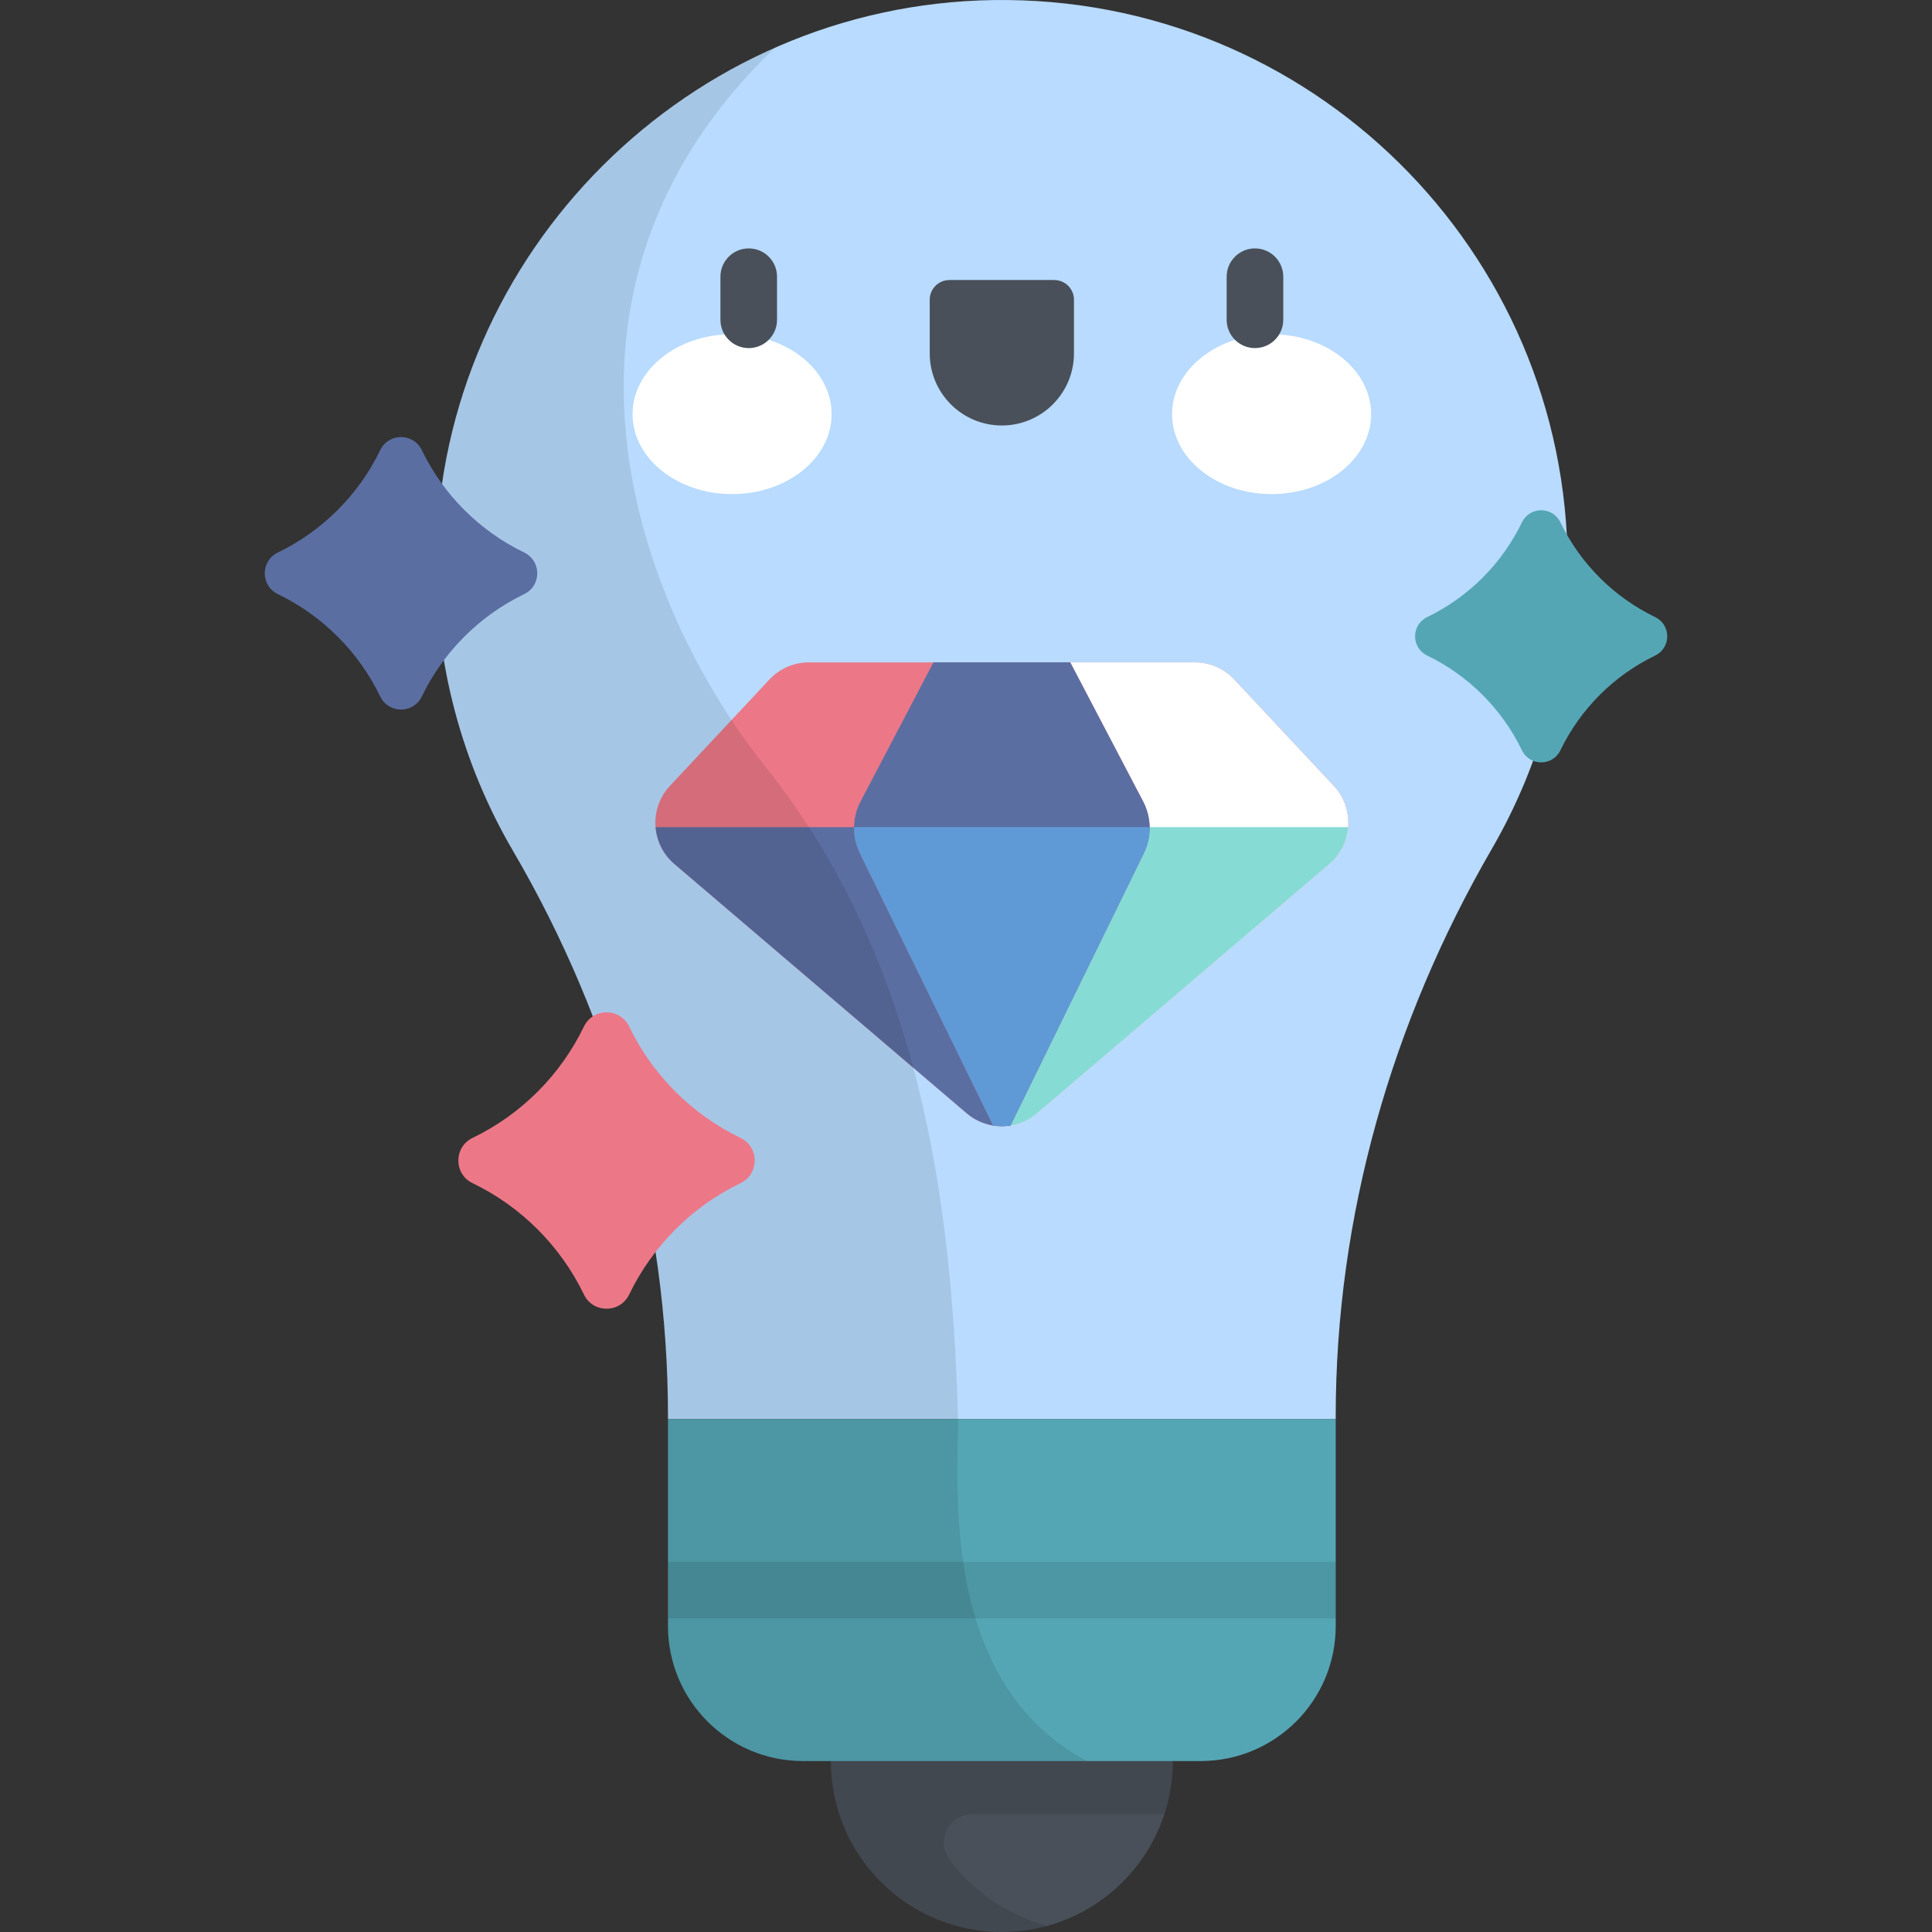 <?xml version="1.0" encoding="iso-8859-1"?>
<!-- Generator: Adobe Illustrator 19.0.0, SVG Export Plug-In . SVG Version: 6.00 Build 0)  -->
<svg version="1.1" id="Capa_1" xmlns="http://www.w3.org/2000/svg" xmlns:xlink="http://www.w3.org/1999/xlink" x="0px" y="0px"
	 viewBox="0 0 512.001 512.001" style="enable-background:new 0 0 512.001 512.001;" xml:space="preserve">
<rect x="0" y="0" width="512.001" height="512.001" fill="#333333" stroke="none"/>
<circle style="fill:#495059;" cx="265.5" cy="466.69" r="45.31"/>
<path style="opacity:0.1;enable-background:new    ;" d="M220.232,468.557c0.897,22.404,18.448,41.016,40.761,43.221
	c5.727,0.566,11.249,0.034,16.412-1.369c-10.711-3.039-20.74-10.086-26.051-18.083c-3.284-4.944,0.429-11.562,6.365-11.562h50.849
	c1.446-4.43,2.239-9.156,2.239-14.069c0-12.945-5.438-24.612-14.143-32.868c-21.886,0.296-45.178,0.61-63.218,0.852
	C224.854,443.281,219.702,455.32,220.232,468.557z"/>
<path style="fill:#B8DBFF;" d="M263.275,0.016c-80.485,1.167-146.221,66.64-147.695,147.12
	c-0.524,28.622,6.976,55.454,20.399,78.398c26.622,45.505,41.045,97.109,41.045,149.829v0.719h176.953v-0.711
	c0-52.934,14.818-104.575,41.357-150.374c12.79-22.072,20.112-47.706,20.112-75.052C415.446,66.393,347.107-1.199,263.275,0.016z"/>
<path style="fill:#EC7887;" d="M352.287,228.946L274.8,295.038c-5.358,4.57-13.242,4.57-18.6,0l-77.486-66.092
	c-6.218-5.304-6.749-14.725-1.165-20.694l26.359-28.177c2.71-2.897,6.499-4.541,10.466-4.541h102.255
	c3.967,0,7.756,1.644,10.466,4.541l26.359,28.177C359.036,214.221,358.505,223.642,352.287,228.946z"/>
<g>
	<path style="fill:#FFFFFF;" d="M263.203,298.274c1.522,0.247,3.074,0.247,4.595,0C266.276,298.521,264.725,298.521,263.203,298.274
		z"/>
	<path style="fill:#FFFFFF;" d="M283.626,175.535l19.308,36.851c2.248,4.29,2.318,9.394,0.188,13.743L267.8,298.274
		c2.515-0.408,4.944-1.482,7.001-3.236l77.487-66.092c6.218-5.304,6.749-14.726,1.165-20.694l-26.359-28.177
		c-2.71-2.897-6.499-4.541-10.466-4.541h-33.002V175.535z"/>
</g>
<g>
	<rect x="263.2" y="298.27" style="fill:#5B6EA2;" width="0.008" height="0.002"/>
	<path style="fill:#5B6EA2;" d="M226.332,219.209h-52.589c0.297,3.638,1.961,7.17,4.97,9.737l77.487,66.092
		c2.056,1.754,4.486,2.828,7.001,3.236l-35.322-72.145C226.81,223.946,226.296,221.574,226.332,219.209z"/>
	<path style="fill:#5B6EA2;" d="M263.212,298.275c1.516,0.244,3.062,0.244,4.578,0C266.273,298.52,264.728,298.52,263.212,298.275z"
		/>
</g>
<path style="fill:#86DBD5;" d="M304.669,219.209c0.036,2.364-0.478,4.737-1.546,6.919L267.8,298.274
	c2.515-0.408,4.944-1.482,7.001-3.236l77.487-66.092c3.009-2.567,4.673-6.099,4.97-9.737L304.669,219.209L304.669,219.209z"/>
<path style="fill:#5B6EA2;" d="M227.879,226.129l35.322,72.145c1.523,0.247,3.076,0.247,4.599,0l35.322-72.145
	c2.129-4.35,2.06-9.454-0.188-13.744l-19.308-36.851h-36.251l-19.308,36.851C225.819,216.675,225.749,221.779,227.879,226.129z"/>
<path style="fill:#609AD6;" d="M227.879,226.129l35.322,72.145c0.003,0.001,0.005,0.001,0.008,0.001
	c1.517,0.245,3.065,0.245,4.582,0c0.003,0,0.006-0.001,0.008-0.001l35.322-72.145c1.069-2.183,1.583-4.555,1.546-6.919h-78.336
	C226.296,221.574,226.81,223.946,227.879,226.129z"/>
<path style="fill:#55A6B5;" d="M318.193,466.694H212.808c-19.763,0-35.784-16.021-35.784-35.784v-54.828h176.953v54.828
	C353.977,450.674,337.956,466.694,318.193,466.694z"/>
<rect x="177.02" y="413.89" style="opacity:0.1;enable-background:new    ;" width="176.95" height="15"/>
<g>
	<ellipse style="fill:#FFFFFF;" cx="194.01" cy="109.76" rx="26.378" ry="21.18"/>
	<ellipse style="fill:#FFFFFF;" cx="336.99" cy="109.76" rx="26.378" ry="21.18"/>
</g>
<g>
	<path style="fill:#495059;" d="M198.422,92.248c-4.143,0-7.5-3.357-7.5-7.5V73.331c0-4.143,3.357-7.5,7.5-7.5s7.5,3.357,7.5,7.5
		v11.417C205.922,88.891,202.565,92.248,198.422,92.248z"/>
	<path style="fill:#495059;" d="M265.501,112.757L265.501,112.757c-10.555,0-19.111-8.556-19.111-19.111V79.429
		c0-2.881,2.336-5.217,5.217-5.217h27.788c2.881,0,5.217,2.336,5.217,5.217v14.216C284.611,104.2,276.055,112.757,265.501,112.757z"
		/>
	<path style="fill:#495059;" d="M332.579,92.248c-4.143,0-7.5-3.357-7.5-7.5V73.331c0-4.143,3.357-7.5,7.5-7.5s7.5,3.357,7.5,7.5
		v11.417C340.079,88.891,336.722,92.248,332.579,92.248z"/>
</g>
<path style="opacity:0.1;enable-background:new    ;" d="M253.887,376.083c-1.618-58.303-10.23-121.827-51.022-172.898
	c-35.007-43.828-64.311-126.584,2.454-190.502c-51.913,22.933-88.642,74.529-89.739,134.453
	c-0.524,28.623,6.976,55.454,20.399,78.398c26.622,45.505,41.045,97.109,41.045,149.829v0.719L253.887,376.083L253.887,376.083z"/>
<path style="opacity:0.1;enable-background:new    ;" d="M177.024,376.083v54.828c0,19.763,16.021,35.783,35.784,35.783h75.323
	c-39.002-20.419-34.244-72.765-34.244-90.611H177.024z"/>
<path style="fill:#55A6B5;" d="M413.522,198.843L413.522,198.843c-2.059,4.264-8.132,4.264-10.191,0l0,0
	c-5.297-10.966-14.149-19.817-25.115-25.115l0,0c-4.263-2.059-4.263-8.132,0-10.191l0,0c10.966-5.297,19.818-14.149,25.115-25.115
	l0,0c2.059-4.263,8.132-4.263,10.191,0l0,0c5.297,10.966,14.149,19.818,25.115,25.115l0,0c4.263,2.06,4.263,8.132,0,10.191l0,0
	C427.67,179.026,418.819,187.877,413.522,198.843z"/>
<path style="fill:#5B6EA2;" d="M111.781,184.586L111.781,184.586c-2.226,4.608-8.789,4.608-11.015,0l0,0
	c-5.725-11.852-15.292-21.419-27.144-27.144l0,0c-4.608-2.226-4.608-8.789,0-11.015l0,0c11.852-5.725,21.419-15.292,27.144-27.144
	l0,0c2.226-4.608,8.789-4.608,11.015,0l0,0c5.725,11.852,15.292,21.419,27.144,27.144l0,0c4.608,2.226,4.608,8.789,0,11.015l0,0
	C127.073,163.167,117.507,172.733,111.781,184.586z"/>
<path style="fill:#EC7887;" d="M166.731,343.067L166.731,343.067c-2.421,5.012-9.559,5.012-11.98,0l0,0
	c-6.227-12.891-16.632-23.296-29.523-29.523l0,0c-5.012-2.421-5.012-9.559,0-11.98l0,0c12.891-6.227,23.296-16.632,29.523-29.523
	l0,0c2.421-5.012,9.559-5.012,11.98,0l0,0c6.227,12.891,16.632,23.296,29.523,29.523l0,0c5.012,2.421,5.012,9.559,0,11.98l0,0
	C183.363,319.771,172.958,330.176,166.731,343.067z"/>
<g>
</g>
<g>
</g>
<g>
</g>
<g>
</g>
<g>
</g>
<g>
</g>
<g>
</g>
<g>
</g>
<g>
</g>
<g>
</g>
<g>
</g>
<g>
</g>
<g>
</g>
<g>
</g>
<g>
</g>
</svg>
